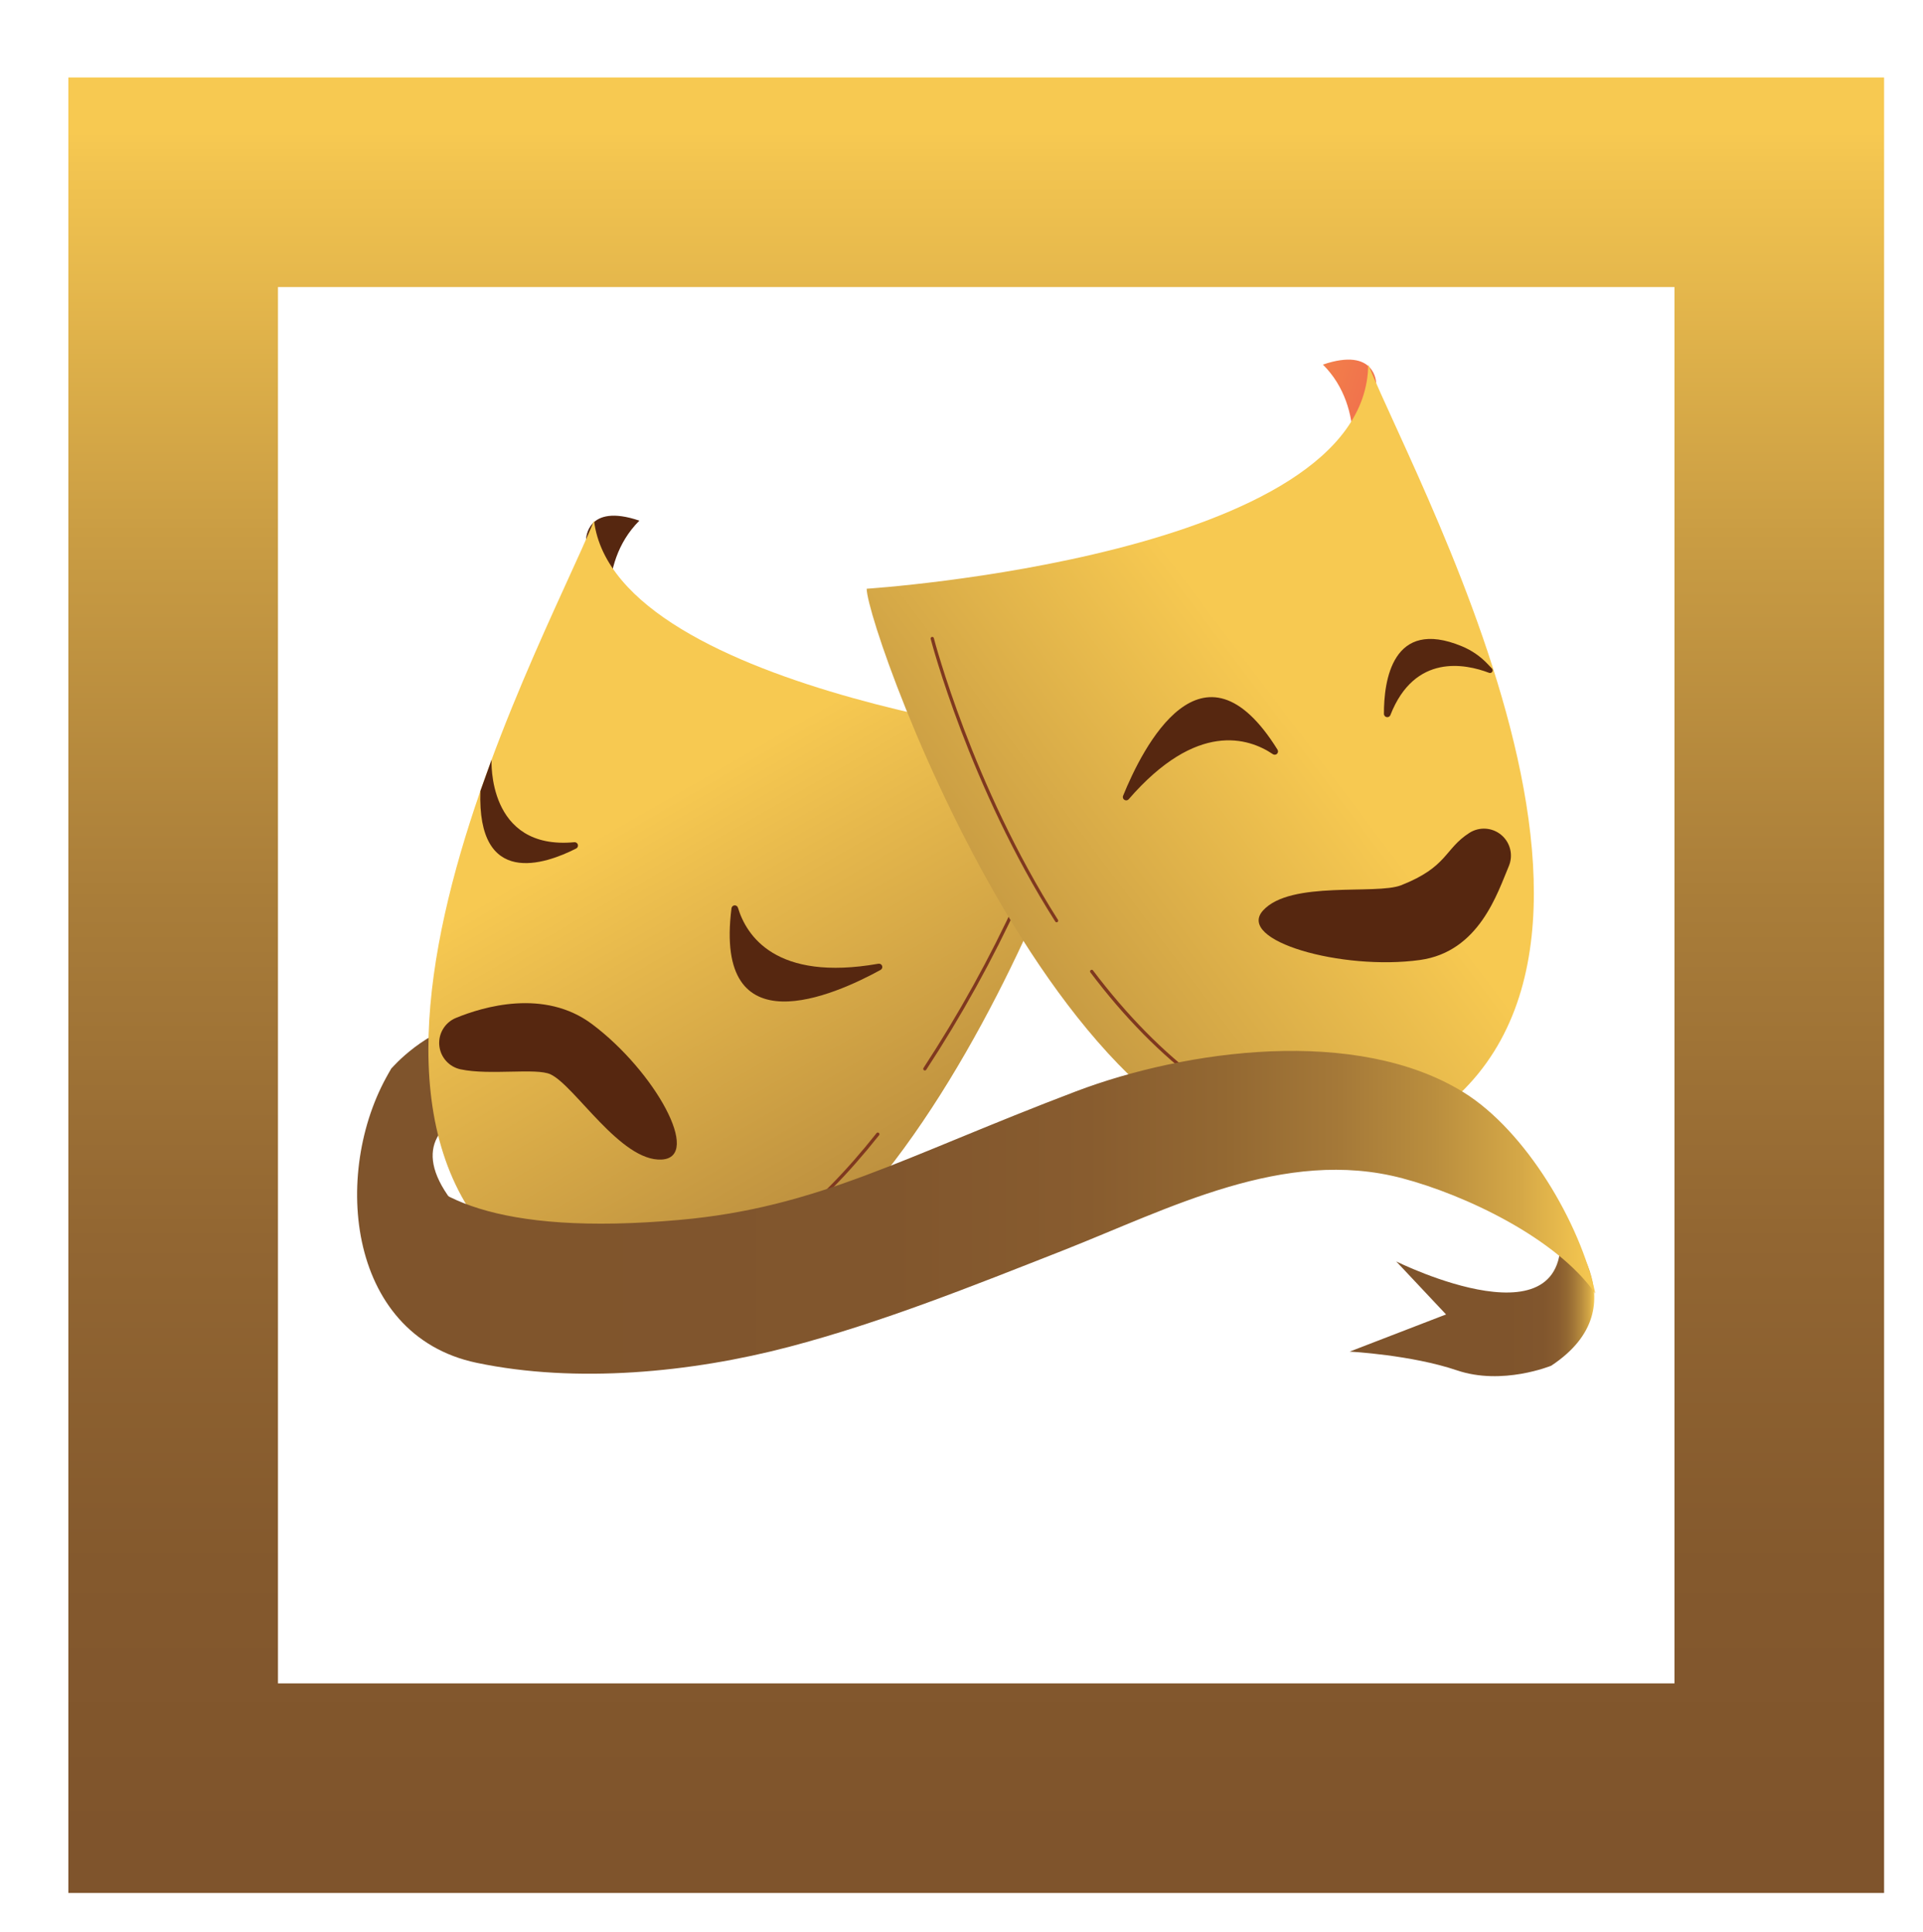 <svg width="211" height="212" viewBox="0 0 211 212" fill="none" xmlns="http://www.w3.org/2000/svg">
<g filter="url(#filter0_d_1_2988)">
<path d="M188.23 12H12V188.23H188.23V12Z" stroke="url(#paint0_linear_1_2988)" stroke-width="23" stroke-miterlimit="10"/>
<path d="M35.964 109.235C35.964 109.235 39.709 104.823 44.928 104.034C50.146 103.245 56.327 100.469 56.327 100.469L48.8 108.941L56.322 111.602C56.322 111.602 33.719 111.936 42.499 123.685C42.499 123.685 30.046 119.828 35.964 109.235Z" fill="url(#paint1_linear_1_2988)"/>
<path d="M57.308 51.184C57.308 51.184 57.34 47.16 63.155 49.135C58.239 54.052 60.232 61.482 60.232 61.482C60.232 61.482 57.275 55.344 57.308 51.184Z" fill="#562710"/>
<path d="M113.21 73.742C113.21 73.742 60.518 68.226 58.179 49.135C52.305 63.633 20.4 121.027 58.179 135.295C88.694 146.823 113.21 78.396 113.21 73.742Z" fill="url(#paint2_linear_1_2988)"/>
<path d="M89.791 97.994C89.762 97.913 89.705 97.846 89.631 97.802C89.556 97.759 89.469 97.743 89.385 97.757C78.104 99.743 74.887 94.646 73.971 91.609C73.946 91.529 73.895 91.46 73.827 91.414C73.758 91.367 73.675 91.345 73.592 91.351C73.51 91.359 73.433 91.395 73.373 91.452C73.313 91.509 73.275 91.585 73.263 91.667C71.296 107.154 84.567 101.212 89.627 98.432C89.701 98.389 89.758 98.322 89.788 98.242C89.817 98.162 89.819 98.075 89.791 97.994Z" fill="#562710"/>
<path d="M56.038 84.421C46.407 85.341 46.938 75.377 46.938 75.377L45.71 78.797C45.342 89.439 52.774 86.87 56.238 85.105C56.308 85.064 56.363 85 56.393 84.924C56.423 84.848 56.427 84.764 56.404 84.685C56.381 84.607 56.332 84.538 56.266 84.491C56.2 84.443 56.119 84.418 56.038 84.421Z" fill="#562710"/>
<path d="M57.968 104.389C52.715 100.449 45.965 102.493 43.025 103.705C42.44 103.945 41.947 104.367 41.619 104.908C41.29 105.448 41.144 106.08 41.2 106.71C41.256 107.34 41.513 107.936 41.932 108.41C42.351 108.884 42.91 109.211 43.529 109.344C46.734 110.032 51.847 109.16 53.41 109.896C56.082 111.153 61.11 119.484 65.591 119.247C70.072 119.01 64.883 109.574 57.968 104.389Z" fill="#562710"/>
<path d="M69.873 131.476C69.833 131.47 69.796 131.451 69.768 131.422C69.74 131.393 69.722 131.355 69.718 131.315C69.713 131.275 69.722 131.234 69.743 131.199C69.763 131.165 69.795 131.138 69.833 131.123C75.989 129.74 82.487 124.782 89.148 116.388C89.16 116.363 89.177 116.34 89.199 116.323C89.22 116.305 89.245 116.293 89.272 116.286C89.3 116.28 89.328 116.28 89.355 116.286C89.382 116.292 89.408 116.304 89.43 116.321C89.451 116.339 89.469 116.361 89.481 116.386C89.493 116.411 89.499 116.439 89.499 116.466C89.499 116.494 89.492 116.522 89.48 116.547C89.467 116.572 89.45 116.593 89.427 116.611C82.715 125.068 76.149 130.071 69.912 131.472C69.899 131.475 69.886 131.477 69.873 131.476Z" fill="#7F381F"/>
<path d="M94.48 109.473C94.445 109.473 94.411 109.463 94.382 109.444C94.343 109.417 94.316 109.376 94.306 109.329C94.296 109.282 94.305 109.234 94.331 109.194C98.194 103.295 101.612 97.116 104.557 90.71C104.582 90.676 104.617 90.651 104.658 90.64C104.698 90.629 104.741 90.632 104.779 90.649C104.818 90.666 104.849 90.695 104.869 90.732C104.888 90.769 104.895 90.812 104.887 90.853C101.933 97.278 98.504 103.475 94.63 109.392C94.614 109.417 94.591 109.437 94.565 109.451C94.539 109.465 94.51 109.473 94.48 109.473Z" fill="#7F381F"/>
<path d="M163.21 141.868C163.21 141.868 157.856 144.074 152.861 142.377C147.865 140.68 141.093 140.32 141.093 140.32L151.666 136.242L146.201 130.426C146.201 130.426 166.439 140.498 164.036 126.03C164.034 126.03 173.33 135.172 163.21 141.868Z" fill="url(#paint3_linear_1_2988)"/>
<path d="M144.001 34.056C144.001 34.056 143.97 30.034 138.156 32.008C143.07 36.916 141.077 44.353 141.077 44.353C141.077 44.353 144.032 38.208 144.001 34.056Z" fill="url(#paint4_linear_1_2988)"/>
<path d="M88.097 56.606C88.097 56.606 142.915 53.07 143.128 31.999C149.003 46.497 180.907 103.891 143.128 118.16C112.618 129.687 88.097 61.269 88.097 56.606Z" fill="url(#paint5_linear_1_2988)"/>
<path d="M116.218 79.358C116.195 79.436 116.198 79.52 116.227 79.596C116.257 79.672 116.311 79.737 116.381 79.779C116.451 79.821 116.533 79.838 116.614 79.829C116.695 79.819 116.771 79.783 116.829 79.725C124.325 71.064 130.036 72.987 132.665 74.761C132.734 74.807 132.817 74.828 132.9 74.82C132.983 74.813 133.061 74.778 133.121 74.721C133.18 74.662 133.217 74.586 133.227 74.504C133.237 74.422 133.219 74.339 133.176 74.268C124.937 61.024 118.384 74.011 116.218 79.358Z" fill="#562710"/>
<path d="M156.7 65.362L156.229 64.863C155.437 64.026 154.477 63.365 153.412 62.923C145.752 59.741 144.838 66.74 144.851 70.359C144.857 70.441 144.889 70.518 144.943 70.579C144.997 70.64 145.07 70.681 145.151 70.696C145.231 70.711 145.314 70.699 145.387 70.662C145.459 70.624 145.517 70.564 145.552 70.49C148.214 63.674 153.813 64.852 156.383 65.832C156.445 65.857 156.514 65.86 156.577 65.84C156.641 65.821 156.696 65.78 156.733 65.724C156.77 65.669 156.787 65.602 156.781 65.536C156.775 65.47 156.746 65.407 156.7 65.36V65.362Z" fill="#562710"/>
<path d="M148.808 97.347C155.311 96.444 157.312 89.978 158.553 87.051C158.799 86.468 158.853 85.821 158.706 85.205C158.558 84.59 158.217 84.037 157.733 83.629C157.249 83.221 156.647 82.979 156.016 82.938C155.384 82.897 154.756 83.059 154.223 83.401C151.465 85.17 151.875 87.121 146.741 89.143C143.994 90.226 134.606 88.591 131.591 91.91C128.575 95.229 140.245 98.533 148.808 97.347Z" fill="#562710"/>
<path d="M124.734 110.913C124.696 110.912 124.658 110.9 124.627 110.878C120.398 107.741 116.353 103.637 112.621 98.68C112.604 98.642 112.6 98.599 112.611 98.559C112.621 98.519 112.645 98.483 112.679 98.458C112.712 98.433 112.753 98.42 112.794 98.421C112.836 98.423 112.876 98.438 112.908 98.465C116.626 103.393 120.641 107.474 124.841 110.589C124.878 110.618 124.903 110.661 124.91 110.708C124.917 110.755 124.905 110.802 124.877 110.841C124.86 110.863 124.839 110.881 124.814 110.893C124.789 110.906 124.762 110.912 124.734 110.913Z" fill="#7F381F"/>
<path d="M108.941 93.212C108.911 93.212 108.881 93.205 108.855 93.19C108.828 93.176 108.806 93.155 108.79 93.129C99.369 78.328 95.171 62.322 95.131 62.162C95.118 62.138 95.11 62.111 95.109 62.083C95.108 62.055 95.113 62.027 95.124 62.002C95.135 61.976 95.152 61.953 95.173 61.935C95.194 61.917 95.219 61.904 95.246 61.897C95.273 61.89 95.302 61.889 95.329 61.895C95.356 61.9 95.382 61.912 95.404 61.929C95.426 61.946 95.444 61.967 95.457 61.992C95.469 62.017 95.476 62.044 95.477 62.072C95.519 62.232 99.706 78.184 109.083 92.938C109.107 92.978 109.115 93.026 109.105 93.072C109.095 93.117 109.068 93.158 109.029 93.184C109.003 93.201 108.972 93.21 108.941 93.212Z" fill="#7F381F"/>
<path d="M35.963 109.236C36.798 107.884 26.799 129.52 67.604 125.866C82.764 124.509 91.95 119.021 111.052 111.767C123.086 107.198 141.833 104.582 153.604 111.878C160.407 116.096 166.41 126.219 168.049 133.958C163.777 127.859 153.76 123.123 146.86 121.299C133.908 117.879 121.277 124.645 109.548 129.257C99.717 133.118 89.804 137.108 79.578 139.8C68.879 142.613 56.245 143.845 45.3 141.552C30.782 138.511 29.353 119.937 35.963 109.236Z" fill="url(#paint6_linear_1_2988)"/>
</g>
<defs>
<filter id="filter0_d_1_2988" x="0.5" y="0.5" width="210.23" height="211.23" filterUnits="userSpaceOnUse" color-interpolation-filters="sRGB">
<feFlood flood-opacity="0" result="BackgroundImageFix"/>
<feColorMatrix in="SourceAlpha" type="matrix" values="0 0 0 0 0 0 0 0 0 0 0 0 0 0 0 0 0 0 127 0" result="hardAlpha"/>
<feOffset dx="7" dy="8"/>
<feGaussianBlur stdDeviation="2"/>
<feComposite in2="hardAlpha" operator="out"/>
<feColorMatrix type="matrix" values="0 0 0 0 0 0 0 0 0 0 0 0 0 0 0 0 0 0 0.25 0"/>
<feBlend mode="normal" in2="BackgroundImageFix" result="effect1_dropShadow_1_2988"/>
<feBlend mode="normal" in="SourceGraphic" in2="effect1_dropShadow_1_2988" result="shape"/>
</filter>
<linearGradient id="paint0_linear_1_2988" x1="100.116" y1="193.748" x2="100.116" y2="6.484" gradientUnits="userSpaceOnUse">
<stop stop-color="#7F542C"/>
<stop offset="0.16" stop-color="#84592D"/>
<stop offset="0.35" stop-color="#926632"/>
<stop offset="0.55" stop-color="#A97D39"/>
<stop offset="0.76" stop-color="#C99C43"/>
<stop offset="0.98" stop-color="#F2C450"/>
<stop offset="1" stop-color="#F7C951"/>
</linearGradient>
<linearGradient id="paint1_linear_1_2988" x1="34.368" y1="112.076" x2="56.322" y2="112.076" gradientUnits="userSpaceOnUse">
<stop offset="0.63" stop-color="#7F542C"/>
<stop offset="0.79" stop-color="#81562D"/>
<stop offset="0.85" stop-color="#885C2F"/>
<stop offset="0.89" stop-color="#936832"/>
<stop offset="0.92" stop-color="#A47838"/>
<stop offset="0.95" stop-color="#BA8E3E"/>
<stop offset="0.98" stop-color="#D5A847"/>
<stop offset="1" stop-color="#F7C951"/>
</linearGradient>
<linearGradient id="paint2_linear_1_2988" x1="153.176" y1="227.985" x2="67.045" y2="78.804" gradientUnits="userSpaceOnUse">
<stop stop-color="#7F542C"/>
<stop offset="0.18" stop-color="#83582D"/>
<stop offset="0.36" stop-color="#906431"/>
<stop offset="0.55" stop-color="#A47837"/>
<stop offset="0.74" stop-color="#C19440"/>
<stop offset="0.92" stop-color="#E6B84C"/>
<stop offset="1" stop-color="#F7C951"/>
</linearGradient>
<linearGradient id="paint3_linear_1_2988" x1="141.099" y1="134.524" x2="167.932" y2="134.524" gradientUnits="userSpaceOnUse">
<stop offset="0.63" stop-color="#7F542C"/>
<stop offset="0.79" stop-color="#81562D"/>
<stop offset="0.85" stop-color="#885C2F"/>
<stop offset="0.89" stop-color="#936832"/>
<stop offset="0.92" stop-color="#A47838"/>
<stop offset="0.95" stop-color="#BA8E3E"/>
<stop offset="0.98" stop-color="#D5A847"/>
<stop offset="1" stop-color="#F7C951"/>
</linearGradient>
<linearGradient id="paint4_linear_1_2988" x1="172.691" y1="47.563" x2="109.982" y2="28.232" gradientUnits="userSpaceOnUse">
<stop stop-color="#E92556"/>
<stop offset="1" stop-color="#F9C342"/>
</linearGradient>
<linearGradient id="paint5_linear_1_2988" x1="45.402" y1="141.214" x2="136.277" y2="72.615" gradientUnits="userSpaceOnUse">
<stop stop-color="#7F542C"/>
<stop offset="0.18" stop-color="#8F6331"/>
<stop offset="0.54" stop-color="#B88C3E"/>
<stop offset="1" stop-color="#F7C951"/>
</linearGradient>
<linearGradient id="paint6_linear_1_2988" x1="32.183" y1="125.037" x2="168.049" y2="125.037" gradientUnits="userSpaceOnUse">
<stop stop-color="#7F542C"/>
<stop offset="0.43" stop-color="#81562D"/>
<stop offset="0.59" stop-color="#885C2F"/>
<stop offset="0.7" stop-color="#936832"/>
<stop offset="0.79" stop-color="#A47838"/>
<stop offset="0.87" stop-color="#BA8E3E"/>
<stop offset="0.94" stop-color="#D5A847"/>
<stop offset="1" stop-color="#F7C951"/>
</linearGradient>
</defs>
</svg>
